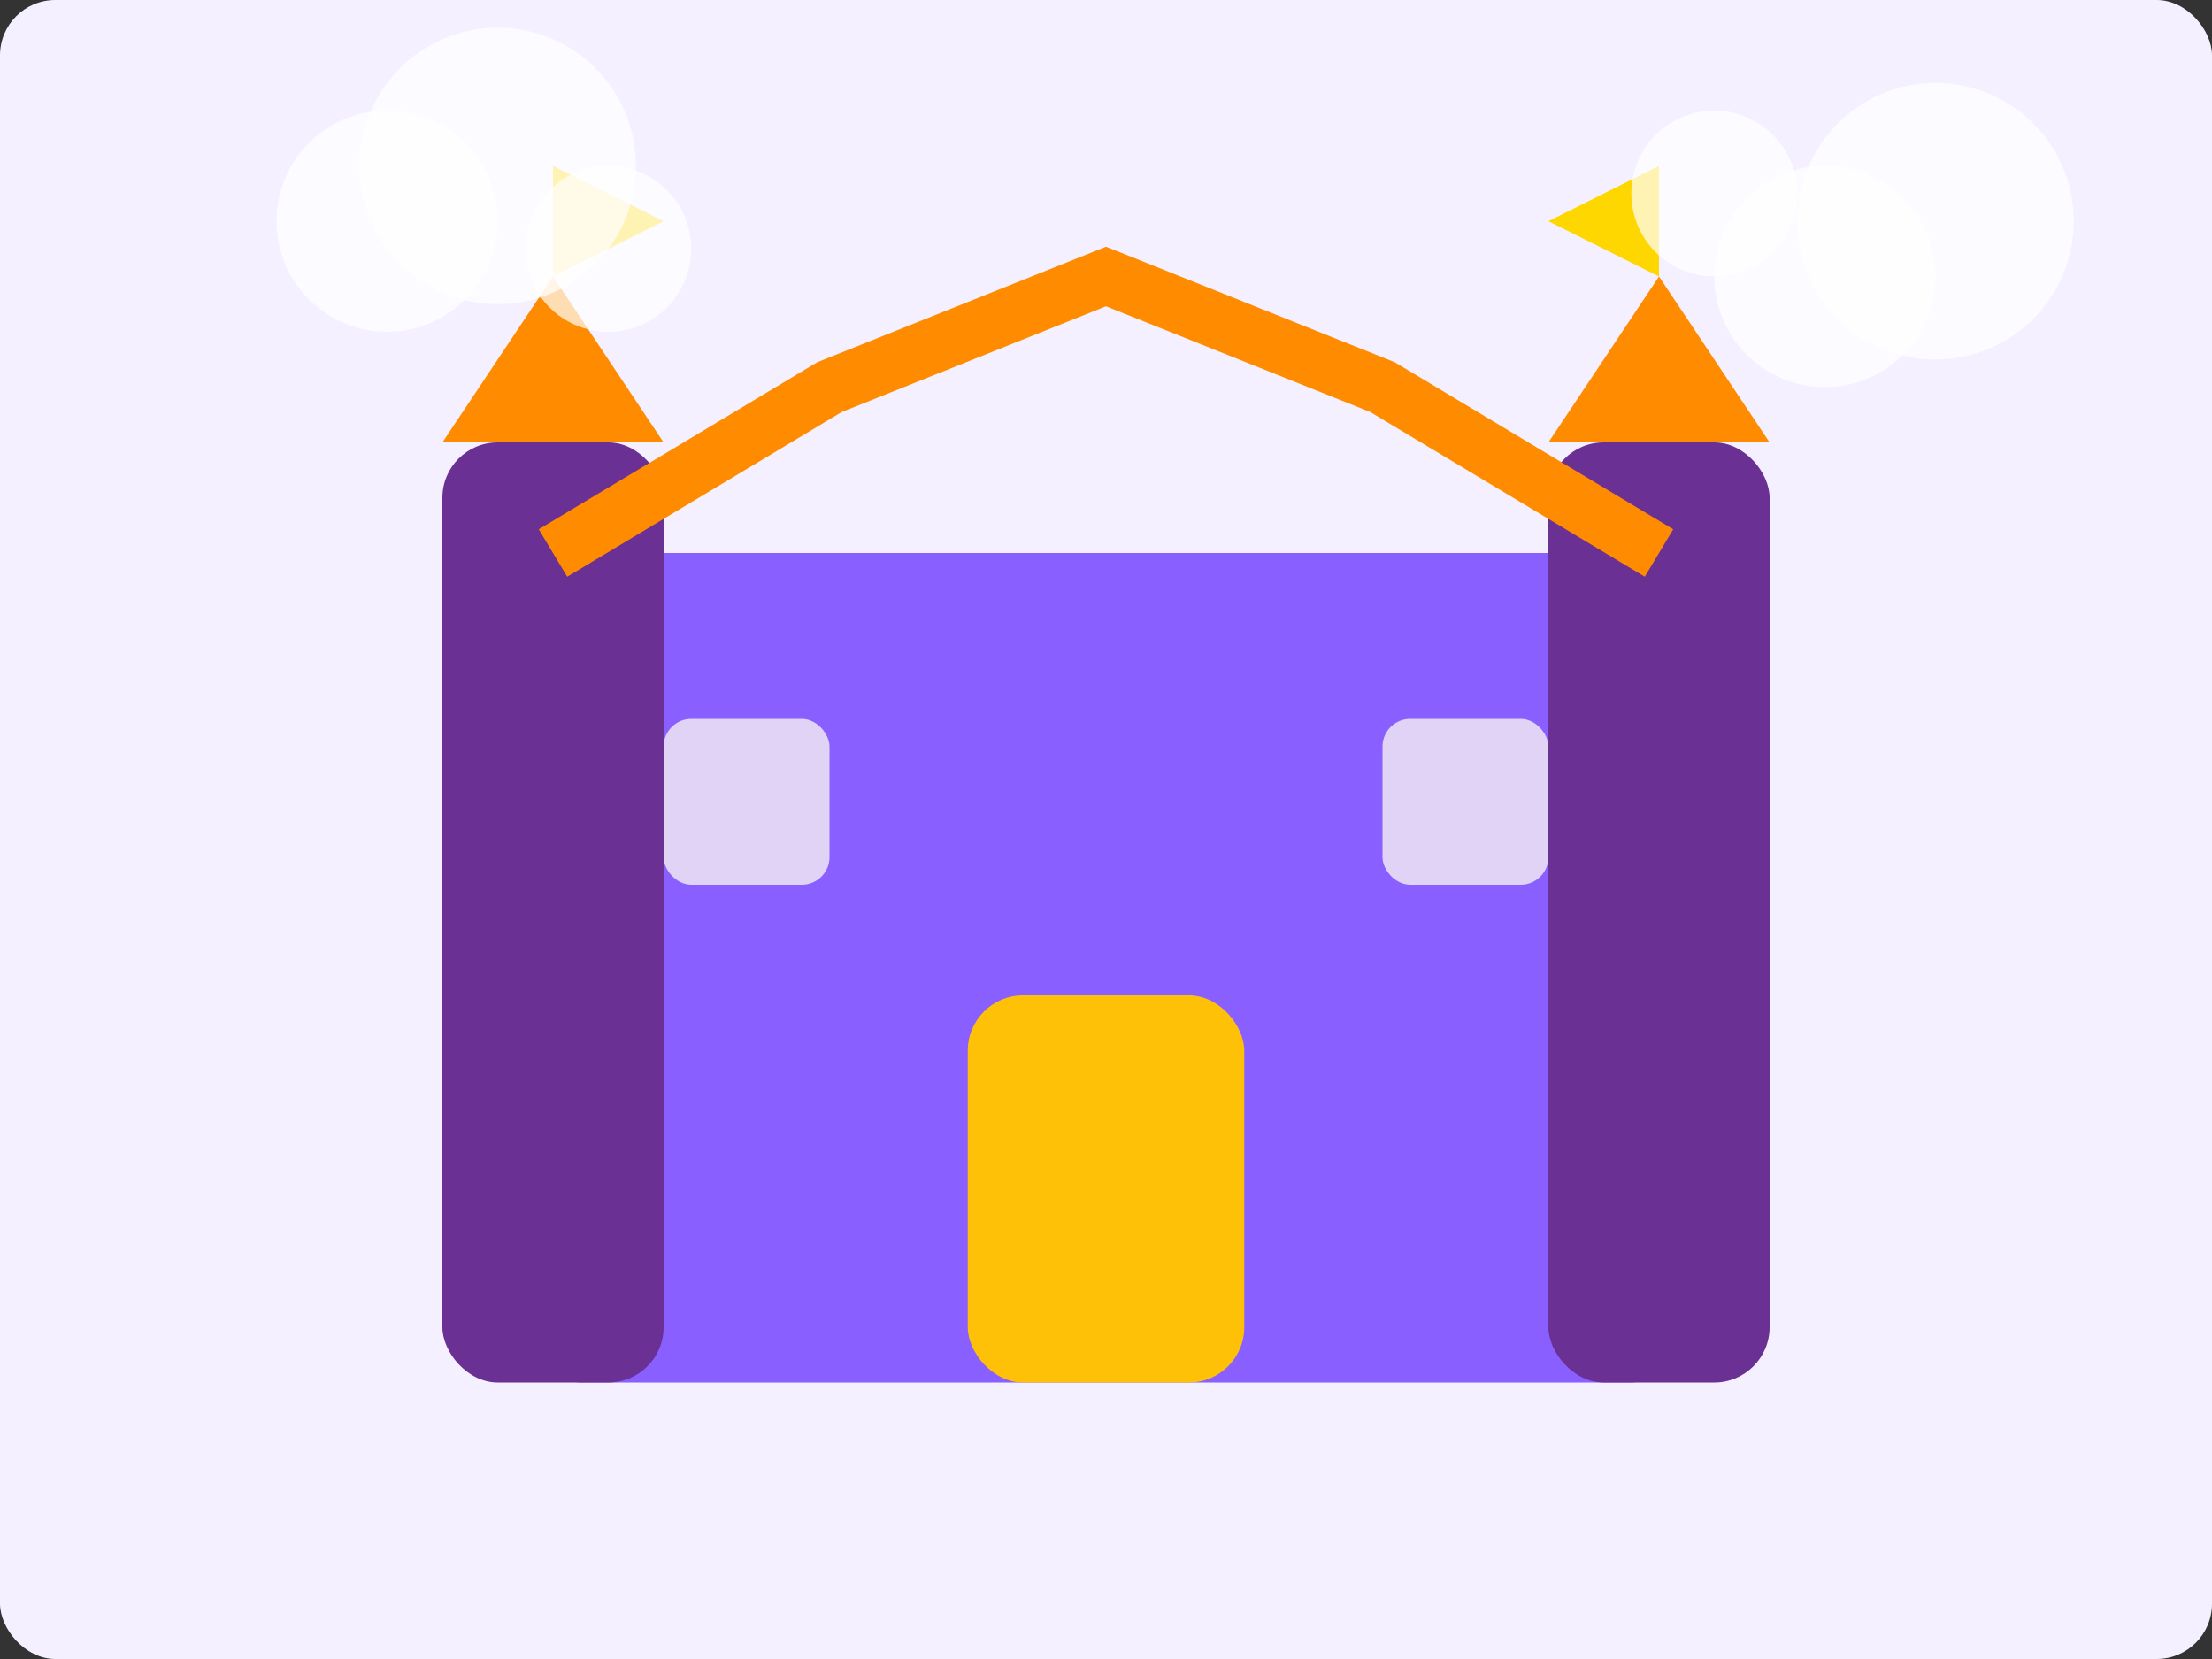 <svg xmlns="http://www.w3.org/2000/svg" width="400" height="300" viewBox="0 0 400 300">
  <rect x="0" y="0" width="400" height="300" fill="#333333" stroke="none"/>
  <!-- Castle background -->
  <rect x="0" y="0" width="400" height="300" fill="#f5f0ff" rx="10" ry="10" />
  
  <!-- Castle main structure -->
  <rect x="100" y="100" width="200" height="150" fill="#8a5fff" rx="5" ry="5" />
  
  <!-- Castle towers -->
  <rect x="80" y="80" width="40" height="170" fill="#6a3093" rx="10" ry="10" />
  <rect x="280" y="80" width="40" height="170" fill="#6a3093" rx="10" ry="10" />
  
  <!-- Tower tops -->
  <polygon points="80,80 100,50 120,80" fill="#ff8c00" />
  <polygon points="280,80 300,50 320,80" fill="#ff8c00" />
  
  <!-- Castle gate -->
  <rect x="175" y="180" width="50" height="70" fill="#ffc107" rx="10" ry="10" />
  
  <!-- Castle windows -->
  <rect x="120" y="130" width="30" height="30" fill="#e0d3f5" rx="5" ry="5" />
  <rect x="250" y="130" width="30" height="30" fill="#e0d3f5" rx="5" ry="5" />
  
  <!-- Main castle top -->
  <path d="M100,100 L150,70 L200,50 L250,70 L300,100" fill="none" stroke="#ff8c00" stroke-width="10" />
  
  <!-- Flags -->
  <polygon points="100,50 100,30 120,40 100,50" fill="#ffd700" />
  <polygon points="300,50 300,30 280,40 300,50" fill="#ffd700" />
  
  <!-- Clouds -->
  <circle cx="70" cy="40" r="20" fill="white" opacity="0.7" />
  <circle cx="90" cy="30" r="25" fill="white" opacity="0.7" />
  <circle cx="110" cy="45" r="15" fill="white" opacity="0.7" />
  
  <circle cx="330" cy="50" r="20" fill="white" opacity="0.7" />
  <circle cx="350" cy="40" r="25" fill="white" opacity="0.7" />
  <circle cx="310" cy="35" r="15" fill="white" opacity="0.7" />
</svg>
